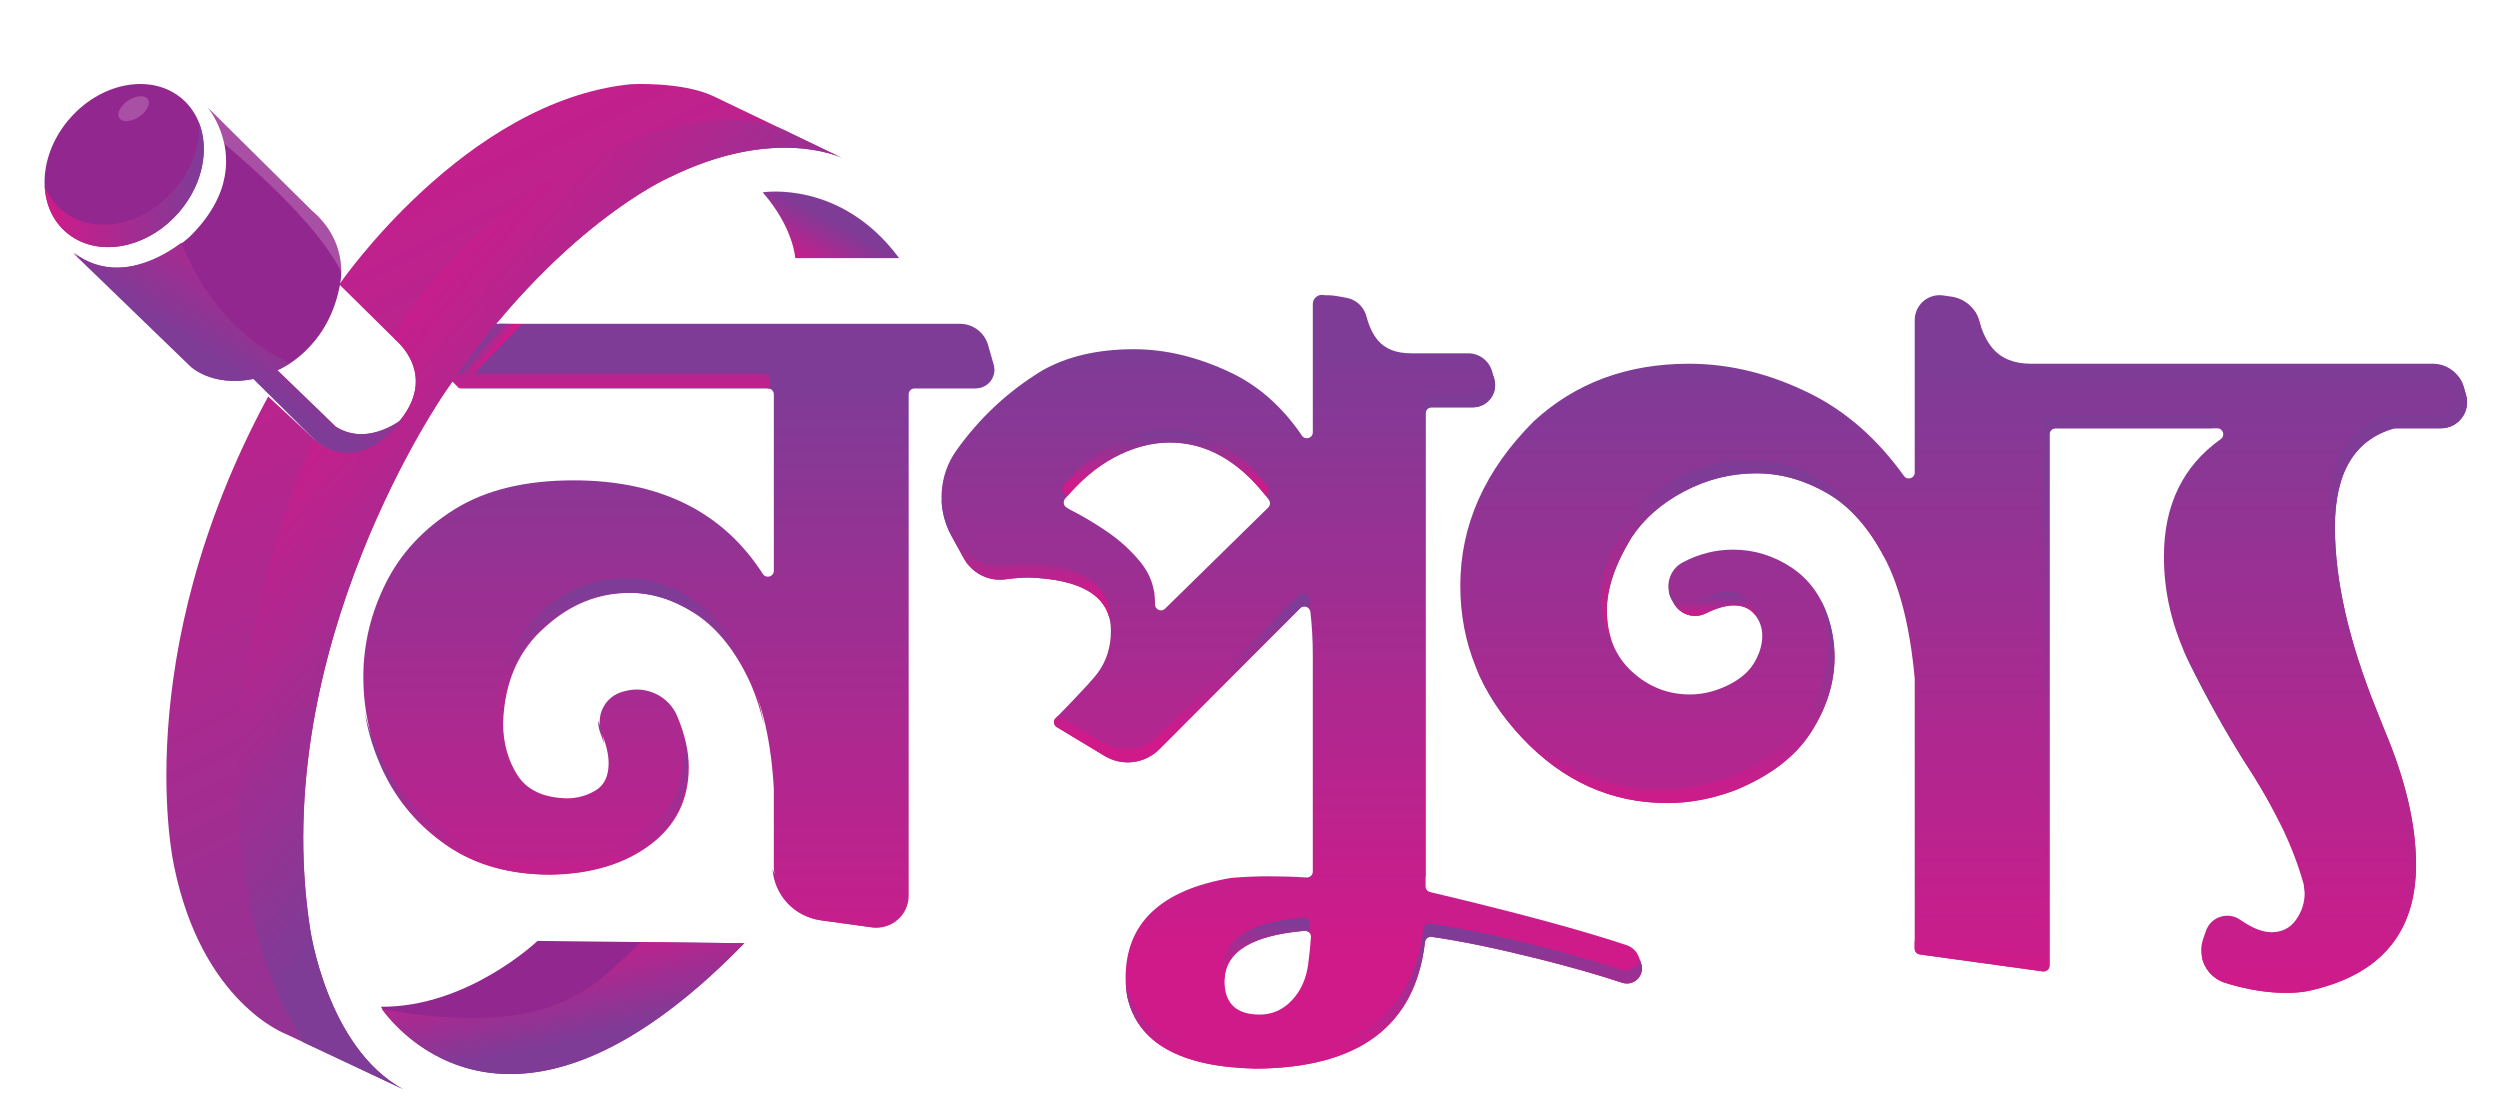 <svg width="211" height="94" viewBox="0 0 211 94" fill="none" xmlns="http://www.w3.org/2000/svg">
<g clip-path="url(#clip0_584_15091)">
<path d="M81.019 27.329H34.629C34.182 27.329 33.958 27.87 34.273 28.186L38.783 32.701C38.808 32.726 38.83 32.753 38.85 32.779H64.808C65.086 32.779 65.311 33.004 65.311 33.282V48.172C65.311 48.676 64.657 48.864 64.384 48.44C61 43.175 55.671 40.542 48.401 40.542C44.331 40.542 40.99 41.355 38.379 42.978C35.767 44.602 33.828 46.681 32.563 49.212C31.297 51.745 30.666 54.388 30.666 57.141C30.666 59.948 31.27 62.619 32.481 65.151C33.69 67.684 35.478 69.763 37.842 71.386C40.206 73.01 43.093 73.822 46.502 73.822C49.911 73.768 52.701 72.928 54.874 71.303C57.045 69.68 58.132 67.491 58.132 64.738C58.132 63.431 57.81 62.005 57.166 60.461C56.452 58.749 54.564 57.846 52.772 58.324L52.563 58.38C51.04 58.786 50.223 60.429 50.796 61.898C51.177 62.876 51.368 63.712 51.368 64.408C51.368 65.51 50.997 66.281 50.255 66.72C49.513 67.161 48.701 67.381 47.822 67.381C45.843 67.327 44.454 66.666 43.657 65.4C42.86 64.134 42.461 62.675 42.461 61.023C42.571 57.554 43.782 54.829 46.091 52.848C48.18 50.976 50.545 50.04 53.184 50.04C55.054 50.04 56.882 50.606 58.67 51.732C60.457 52.861 61.956 54.637 63.165 57.059C64.372 59.479 65.087 62.639 65.308 66.54C65.308 66.55 65.309 66.561 65.309 66.571V73.04C65.309 75.381 67.036 77.364 69.352 77.682L73.618 78.27C75.243 78.494 76.692 77.23 76.692 75.587V33.282C76.692 33.004 76.916 32.779 77.194 32.779H82.362C83.405 32.779 84.158 31.779 83.869 30.776L83.393 29.119C83.089 28.058 82.121 27.329 81.019 27.329Z" fill="url(#paint0_linear_584_15091)"/>
<path d="M57.765 63.486C57.765 66.239 56.678 68.428 54.506 70.051C52.333 71.676 49.542 72.516 46.134 72.57C42.724 72.57 39.837 71.758 37.474 70.134C35.109 68.511 33.321 66.432 32.113 63.9C31.531 62.683 31.09 61.433 30.789 60.15C31.069 61.867 31.592 63.529 32.36 65.135C33.569 67.667 35.357 69.746 37.721 71.369C40.085 72.994 42.972 73.805 46.381 73.805C49.79 73.751 52.58 72.911 54.753 71.287C56.924 69.663 58.011 67.475 58.011 64.721C58.011 63.959 57.9 63.155 57.682 62.312C57.736 62.712 57.765 63.104 57.765 63.486Z" fill="url(#paint1_linear_584_15091)"/>
<path d="M64.44 31.526H38.481C38.461 31.5 38.44 31.473 38.414 31.448L34.318 27.347C34.003 27.471 33.884 27.9 34.151 28.168L38.661 32.683C38.686 32.708 38.708 32.735 38.728 32.761H64.686C64.78 32.761 64.867 32.788 64.942 32.833V32.029C64.941 31.75 64.716 31.526 64.44 31.526Z" fill="url(#paint2_linear_584_15091)"/>
<path d="M62.796 55.805C61.586 53.383 60.087 51.608 58.301 50.478C56.513 49.351 54.685 48.786 52.816 48.786C50.176 48.786 47.811 49.722 45.722 51.594C43.413 53.575 42.202 56.302 42.092 59.769C42.092 60.618 42.199 61.416 42.409 62.162C42.364 61.786 42.339 61.401 42.339 61.005C42.449 57.536 43.659 54.811 45.969 52.829C48.058 50.958 50.423 50.021 53.062 50.021C54.932 50.021 56.76 50.587 58.548 51.714C60.335 52.843 61.834 54.618 63.043 57.04C63.649 58.254 64.13 59.654 64.488 61.239C64.119 59.136 63.555 57.325 62.796 55.805Z" fill="url(#paint3_linear_584_15091)"/>
<path d="M50.982 62.776C50.932 62.206 50.769 61.554 50.495 60.82C50.482 61.171 50.539 61.531 50.676 61.88C50.798 62.193 50.898 62.49 50.982 62.776Z" fill="url(#paint4_linear_584_15091)"/>
<path d="M83.748 30.757L83.557 30.093C83.489 30.873 82.837 31.526 81.995 31.526H76.826C76.549 31.526 76.324 31.75 76.324 32.029V74.335C76.324 75.978 74.875 77.242 73.251 77.018L68.984 76.43C67.196 76.184 65.761 74.946 65.198 73.318C65.337 75.528 67.012 77.359 69.231 77.665L73.497 78.253C75.122 78.477 76.571 77.213 76.571 75.57V33.264C76.571 32.986 76.795 32.761 77.073 32.761H82.241C83.284 32.761 84.037 31.76 83.748 30.757Z" fill="url(#paint5_linear_584_15091)"/>
<path d="M120.708 75.293C120.481 75.24 120.32 75.037 120.32 74.804V72.784V34.881C120.32 34.603 120.545 34.379 120.822 34.379H124.313C125.561 34.379 126.462 33.18 126.117 31.98L125.934 31.342C125.675 30.44 124.851 29.819 123.913 29.819H119.08C117.838 29.819 116.907 29.451 116.285 28.713C115.872 28.223 115.554 27.557 115.334 26.718C115.118 25.895 114.452 25.266 113.613 25.131C113.594 25.129 113.577 25.125 113.56 25.122C113.329 25.077 113.147 25.042 113.008 25.019C112.87 24.996 112.721 24.973 112.561 24.949C112.408 24.928 112.163 24.916 111.826 24.915C111.788 24.915 111.749 24.911 111.71 24.904L111.703 24.902C111.234 24.816 110.801 25.177 110.801 25.655V36.485C110.801 36.98 110.162 37.175 109.884 36.766C108.248 34.359 106.265 32.596 103.936 31.478C101.152 30.143 98.405 29.474 95.692 29.474C92.656 29.474 90.08 30.073 87.964 31.27C85.099 33.011 82.684 35.259 80.72 38.014C79.207 40.137 79.051 42.944 80.307 45.229L81.343 47.113C82.037 48.376 83.435 49.093 84.86 48.895C85.565 48.796 86.255 48.746 86.929 48.746C91.482 48.93 93.759 50.428 93.759 53.236C93.759 54.618 93.379 55.816 92.621 56.829C91.87 57.831 89.056 60.652 89.03 60.695C88.889 60.928 88.963 61.23 89.197 61.37L93.236 63.804C94.719 64.698 96.619 64.465 97.843 63.24L109.74 51.329C110.037 51.032 110.546 51.209 110.594 51.627C110.732 52.799 110.8 54.027 110.8 55.309V68.848V73.56C110.8 73.851 110.554 74.079 110.264 74.06C109.201 73.992 108.138 73.959 107.075 73.959C106.072 73.959 105.022 74.003 103.927 74.094C103.91 74.096 103.892 74.098 103.874 74.101C97.958 75.117 95.001 77.925 95.001 82.523C95.001 83.022 95.046 83.545 95.135 84.088C95.138 84.103 95.14 84.119 95.144 84.134C96.027 88.032 99.635 90.052 105.971 90.189C114.691 90.144 119.458 86.581 120.271 79.5C120.303 79.225 120.552 79.03 120.826 79.068C123.226 79.406 126.197 80.018 129.738 80.899C132.407 81.562 134.796 82.243 136.907 82.941C137.92 83.275 138.873 82.297 138.508 81.293L138.322 80.779C138.149 80.304 137.77 79.934 137.292 79.773C133.533 78.514 128.006 77.021 120.708 75.293ZM98.334 51.37C98.014 51.685 97.473 51.452 97.483 51.001C97.484 50.962 97.484 50.925 97.484 50.887C97.484 49.599 97.081 48.458 96.276 47.468C95.471 46.478 94.528 45.615 93.447 44.877C92.374 44.146 91.334 43.528 90.328 43.023C90.314 43.016 90.301 43.008 90.287 43C90.202 42.944 90.117 42.892 90.031 42.844C89.758 42.693 89.698 42.324 89.899 42.086C91.199 40.548 92.566 39.395 93.997 38.627C95.584 37.776 97.16 37.349 98.723 37.349C101.873 37.349 104.66 38.956 107.084 42.172C107.237 42.375 107.216 42.659 107.035 42.837L98.334 51.37ZM110.42 81.314C110.259 82.58 109.799 83.616 109.04 84.422C108.282 85.227 107.373 85.631 106.315 85.631C104.338 85.631 103.349 84.687 103.349 82.799C103.349 80.364 105.6 78.951 110.104 78.559C110.406 78.533 110.662 78.781 110.644 79.085C110.611 79.652 110.537 80.395 110.42 81.314Z" fill="url(#paint6_linear_584_15091)"/>
<path d="M97.44 50.177C97.42 50.012 97.392 49.852 97.357 49.692C97.357 49.72 97.358 49.747 97.358 49.775C97.358 49.813 97.358 49.85 97.357 49.889C97.355 50 97.387 50.098 97.44 50.177Z" fill="url(#paint7_linear_584_15091)"/>
<path d="M89.907 41.731C89.971 41.767 90.037 41.808 90.101 41.849C91.341 40.429 92.639 39.355 93.998 38.625C95.584 37.774 97.159 37.347 98.723 37.347C101.757 37.347 104.453 38.838 106.812 41.819L106.912 41.722C107.093 41.544 107.113 41.26 106.96 41.057C104.537 37.843 101.75 36.234 98.6 36.234C97.035 36.234 95.461 36.661 93.874 37.512C92.442 38.281 91.075 39.434 89.775 40.971C89.574 41.211 89.635 41.581 89.907 41.731Z" fill="url(#paint8_linear_584_15091)"/>
<path d="M124.187 33.266H120.696C120.419 33.266 120.194 33.491 120.194 33.769V71.671V73.69C120.194 73.814 120.241 73.929 120.318 74.018V72.782V34.881C120.318 34.603 120.542 34.378 120.82 34.378H124.31C125.559 34.378 126.46 33.18 126.114 31.979L126.037 31.71C125.886 32.572 125.137 33.266 124.187 33.266Z" fill="url(#paint9_linear_584_15091)"/>
<path d="M110.102 78.559C110.241 78.547 110.368 78.595 110.466 78.677C110.489 78.418 110.506 78.183 110.519 77.973C110.536 77.669 110.28 77.421 109.978 77.447C105.476 77.839 103.223 79.253 103.223 81.687C103.223 82.072 103.266 82.415 103.349 82.722C103.396 80.335 105.646 78.947 110.102 78.559Z" fill="url(#paint10_linear_584_15091)"/>
<path d="M97.84 63.237L109.736 51.326C110.007 51.056 110.452 51.179 110.565 51.519C110.537 51.179 110.506 50.843 110.467 50.512C110.417 50.095 109.91 49.917 109.613 50.214L97.716 62.125C96.492 63.351 94.592 63.583 93.109 62.69L89.309 60.399C89.136 60.576 89.031 60.684 89.026 60.692C88.886 60.924 88.96 61.227 89.193 61.367L93.233 63.801C94.717 64.696 96.617 64.462 97.84 63.237Z" fill="url(#paint11_linear_584_15091)"/>
<path d="M138.506 81.293L138.401 81.006C138.197 81.637 137.504 82.068 136.781 81.83C134.67 81.132 132.28 80.451 129.612 79.788C126.07 78.906 123.1 78.295 120.7 77.957C120.426 77.919 120.176 78.114 120.145 78.389C119.332 85.47 114.566 89.033 105.845 89.078C99.51 88.94 95.901 86.921 95.018 83.023C95.015 83.014 95.014 83.006 95.013 82.997C95.033 83.35 95.071 83.715 95.133 84.089C95.135 84.104 95.138 84.12 95.141 84.135C96.025 88.033 99.632 90.053 105.968 90.19C114.689 90.144 119.455 86.582 120.268 79.501C120.3 79.226 120.55 79.03 120.824 79.069C123.223 79.407 126.194 80.019 129.736 80.899C132.404 81.563 134.793 82.243 136.904 82.941C137.917 83.276 138.871 82.298 138.506 81.293Z" fill="url(#paint12_linear_584_15091)"/>
<path d="M93.632 52.176C93.632 52.159 93.633 52.14 93.633 52.123C93.633 49.315 91.357 47.818 86.803 47.633C86.129 47.633 85.44 47.682 84.734 47.781C83.309 47.98 81.911 47.262 81.217 46L80.181 44.116C79.835 43.488 79.599 42.821 79.465 42.141C79.496 43.202 79.774 44.262 80.304 45.228L81.341 47.111C82.034 48.374 83.432 49.092 84.857 48.893C85.563 48.794 86.253 48.745 86.926 48.745C90.868 48.905 93.103 50.05 93.632 52.176Z" fill="url(#paint13_linear_584_15091)"/>
<path d="M200.617 60.015C198.252 54.179 197.07 49.005 197.07 44.49C197.07 39.898 198.723 37.125 202.031 36.169C202.078 36.155 202.126 36.149 202.174 36.149H206.029C207.49 36.149 208.545 34.747 208.14 33.341L207.947 32.672C207.612 31.503 206.543 30.699 205.329 30.699H179.172H177.686H171.418C169.988 30.699 168.903 30.259 168.16 29.377C167.68 28.809 167.31 28.044 167.048 27.083C166.762 26.035 165.887 25.25 164.819 25.056C164.79 25.051 164.763 25.046 164.737 25.041C164.568 25.009 164.311 24.972 163.966 24.929C162.712 24.771 161.603 25.748 161.603 27.013V39.88C161.603 40.368 160.979 40.569 160.695 40.172C158.464 37.062 155.853 34.758 152.86 33.258C149.45 31.553 146.014 30.699 142.55 30.699C137.325 30.699 132.953 32.323 129.436 35.571C125.311 39.701 123.249 44.324 123.249 49.445C123.249 54.289 124.982 58.557 128.446 62.245C131.911 65.933 136.006 67.778 140.736 67.778C142.606 67.778 144.502 67.421 146.428 66.704C149.398 65.494 151.542 63.856 152.861 61.79C154.18 59.725 154.84 57.62 154.84 55.473C154.84 54.372 154.675 53.299 154.346 52.252C153.74 50.325 152.681 48.867 151.17 47.876C149.657 46.885 148.021 46.39 146.262 46.39C144.783 46.39 143.367 46.751 142.012 47.472C140.88 48.075 140.48 49.505 141.109 50.624L141.287 50.941C141.816 51.882 142.988 52.256 143.956 51.778C144.876 51.324 145.673 51.096 146.344 51.096C147.114 51.096 147.705 51.358 148.117 51.881C148.529 52.404 148.735 52.996 148.735 53.656C148.735 54.428 148.501 55.197 148.035 55.968C147.567 56.74 146.811 57.373 145.767 57.868C144.722 58.364 143.677 58.612 142.633 58.612C140.762 58.612 139.128 57.966 137.725 56.671C136.322 55.378 135.621 53.657 135.621 51.51C135.621 49.693 136.308 47.657 137.683 45.399C138.727 43.803 140.212 42.496 142.137 41.477C144.06 40.459 146.096 39.949 148.241 39.949C150.274 39.949 152.254 40.5 154.179 41.6C156.104 42.702 157.726 44.52 159.045 47.051C160.363 49.579 161.214 52.984 161.601 57.267C161.602 57.283 161.603 57.299 161.603 57.313V80.058C161.603 80.309 161.788 80.521 162.036 80.556L172.415 81.986C172.716 82.028 172.985 81.793 172.985 81.488V36.652C172.985 36.374 173.21 36.149 173.487 36.149H179.171H180.739H187.139C187.625 36.149 187.832 36.778 187.435 37.06C184.235 39.33 182.635 42.632 182.635 46.968C182.635 50.051 183.35 53.038 184.78 55.928C186.208 58.818 187.749 61.584 189.399 64.228C191.863 67.956 193.536 71.411 194.42 74.593C194.427 74.62 194.432 74.647 194.436 74.676L194.51 75.344C194.512 75.366 194.513 75.388 194.513 75.411C194.507 76.223 194.259 76.97 193.771 77.648C193.276 78.337 192.587 78.68 191.709 78.68C190.957 78.68 190.079 78.331 189.073 77.63C188.037 76.908 186.597 77.371 186.182 78.566L185.944 79.252C185.419 80.766 186.224 82.426 187.743 82.93C188.06 83.035 188.392 83.132 188.739 83.223C190.223 83.607 191.626 83.801 192.945 83.801C193.659 83.801 194.292 83.745 194.843 83.635C200.891 82.313 203.916 78.763 203.916 72.982C203.916 69.624 203.037 65.853 201.277 61.668L200.617 60.015Z" fill="url(#paint14_linear_584_15091)"/>
<path d="M153.678 50.668C153.735 50.822 153.789 50.978 153.84 51.139C154.169 52.185 154.335 53.258 154.335 54.359C154.335 56.506 153.674 58.612 152.356 60.676C151.037 62.74 148.891 64.38 145.922 65.59C143.996 66.307 142.1 66.664 140.231 66.664C135.501 66.664 131.405 64.82 127.94 61.131C126.499 59.597 125.359 57.962 124.518 56.228C125.384 58.38 126.689 60.385 128.434 62.243C131.898 65.931 135.994 67.776 140.724 67.776C142.593 67.776 144.49 67.419 146.416 66.702C149.386 65.492 151.53 63.853 152.849 61.788C154.168 59.723 154.828 57.618 154.828 55.471C154.828 54.37 154.663 53.297 154.333 52.25C154.156 51.682 153.936 51.155 153.678 50.668Z" fill="url(#paint15_linear_584_15091)"/>
<path d="M158.542 45.936C157.222 43.405 155.599 41.587 153.676 40.486C151.75 39.385 149.771 38.834 147.737 38.834C145.593 38.834 143.557 39.344 141.633 40.362C139.707 41.381 138.223 42.688 137.179 44.284C135.805 46.542 135.118 48.578 135.118 50.395C135.118 51.779 135.41 52.984 135.992 54.013C135.739 53.255 135.611 52.42 135.611 51.507C135.611 49.69 136.298 47.654 137.673 45.396C138.717 43.8 140.202 42.493 142.127 41.474C144.051 40.456 146.086 39.946 148.231 39.946C150.264 39.946 152.244 40.497 154.169 41.597C156.094 42.699 157.717 44.516 159.036 47.047C159.098 47.169 159.159 47.293 159.221 47.418C159.01 46.894 158.784 46.4 158.542 45.936Z" fill="url(#paint16_linear_584_15091)"/>
<path d="M167.199 27.6C167.142 27.433 167.088 27.261 167.038 27.081C166.948 26.752 166.801 26.448 166.608 26.182C166.768 26.72 166.965 27.193 167.199 27.6Z" fill="url(#paint17_linear_584_15091)"/>
<path d="M141.276 50.937C141.805 51.878 142.977 52.253 143.944 51.775C144.865 51.32 145.662 51.093 146.333 51.093C147.103 51.093 147.694 51.355 148.106 51.877C148.131 51.908 148.152 51.94 148.174 51.971C148.088 51.536 147.903 51.133 147.613 50.765C147.201 50.243 146.608 49.981 145.84 49.981C145.168 49.981 144.371 50.208 143.451 50.663C142.518 51.124 141.398 50.79 140.844 49.923C140.889 50.161 140.972 50.397 141.098 50.62L141.276 50.937Z" fill="url(#paint18_linear_584_15091)"/>
<path d="M208.13 33.338L207.937 32.668C207.847 32.354 207.703 32.068 207.518 31.814L207.636 32.225C208.041 33.63 206.986 35.032 205.525 35.032H201.671C201.623 35.032 201.575 35.039 201.528 35.052C198.22 36.008 196.566 38.78 196.566 43.373C196.566 47.888 197.748 53.064 200.114 58.898L200.774 60.55C202.533 64.735 203.413 68.507 203.413 71.864C203.413 77.645 200.388 81.195 194.339 82.517C193.789 82.627 193.156 82.683 192.442 82.683C191.121 82.683 189.72 82.489 188.236 82.105C187.889 82.014 187.557 81.917 187.24 81.812C186.653 81.617 186.174 81.25 185.836 80.785C186.038 81.753 186.73 82.59 187.733 82.924C188.05 83.029 188.382 83.126 188.729 83.216C190.213 83.601 191.616 83.795 192.935 83.795C193.65 83.795 194.283 83.739 194.833 83.629C200.881 82.307 203.906 78.757 203.906 72.976C203.906 69.618 203.027 65.847 201.267 61.662L200.607 60.01C198.242 54.175 197.06 49 197.06 44.485C197.06 39.893 198.713 37.12 202.021 36.164C202.068 36.15 202.116 36.144 202.164 36.144H206.019C207.481 36.147 208.535 34.745 208.13 33.338Z" fill="url(#paint19_linear_584_15091)"/>
<path d="M192.728 70.112C191.791 67.897 190.516 65.565 188.896 63.113C187.246 60.471 185.706 57.704 184.276 54.813C184.228 54.715 184.182 54.618 184.137 54.522C184.33 54.992 184.54 55.46 184.77 55.925C186.198 58.815 187.74 61.581 189.389 64.225C190.74 66.269 191.852 68.231 192.728 70.112Z" fill="url(#paint20_linear_584_15091)"/>
<path d="M186.931 35.945C187.329 35.663 187.123 35.034 186.635 35.034H180.235H178.667H172.984C172.706 35.034 172.482 35.259 172.482 35.537V80.373C172.482 80.678 172.213 80.913 171.912 80.871L161.593 79.449V80.055C161.593 80.305 161.778 80.518 162.026 80.552L172.405 81.983C172.706 82.025 172.975 81.79 172.975 81.485V36.649C172.975 36.371 173.2 36.146 173.478 36.146H179.161H180.729H186.655C186.746 36.079 186.838 36.011 186.931 35.945Z" fill="url(#paint21_linear_584_15091)"/>
<path d="M44.037 27.353L39.968 31.542L38.792 31.563L42.1 27.321L44.037 27.353Z" fill="url(#paint22_linear_584_15091)"/>
<path d="M34.017 91.925L24.116 87.265C24.116 87.265 17.052 84.649 14.696 73.119C14.696 73.119 10.662 55.611 22.634 33.464L26.689 37.222C26.689 37.222 29.713 40.002 33.464 35.832C37.215 31.663 33.319 28.628 33.319 28.628L28.637 24.004C28.637 24.004 39.25 8.51 53.25 7.106C53.25 7.106 57.524 6.872 60.184 8.105L71.088 13.338C71.088 13.338 65.461 10.53 56.433 14.997C56.433 14.997 47.035 19.103 37.615 33.016C37.615 33.016 22.503 54.609 26.166 78.35C26.166 78.353 27.561 88.393 34.017 91.925Z" fill="url(#paint23_linear_584_15091)"/>
<path d="M32.149 84.969C32.149 84.969 42.223 100.797 62.831 79.608L45.363 79.416C45.363 79.416 39.475 85.032 32.149 84.969Z" fill="#92278F"/>
<path d="M64.371 16.233C64.371 16.233 70.978 15.148 75.885 21.785H67.118C67.118 21.785 66.987 19.232 64.371 16.233Z" fill="url(#paint24_linear_584_15091)"/>
<path d="M15.004 18.022C17.749 14.949 17.949 10.645 15.451 8.408C12.953 6.172 8.703 6.85 5.958 9.923C3.213 12.996 3.013 17.3 5.511 19.537C8.009 21.774 12.259 21.096 15.004 18.022Z" fill="#92278F"/>
<path d="M16.806 10.381C16.889 12.16 16.259 14.115 14.911 15.785C12.322 18.988 8.068 19.927 5.408 17.882C4.652 17.3 4.105 16.539 3.771 15.674C3.846 17.308 4.522 18.794 5.795 19.774C8.455 21.82 12.71 20.881 15.298 17.678C17.15 15.385 17.646 12.555 16.806 10.381Z" fill="url(#paint25_linear_584_15091)"/>
<path d="M6.243 21.338L16.143 30.912C16.143 30.912 17.931 32.699 21.464 31.976L26.741 37.208C26.741 37.208 30.23 40.484 34.243 35.208C34.243 35.208 31.233 37.804 28.355 36.016L23.427 31.25C23.427 31.25 27.613 29.591 28.661 24.187C28.661 24.187 29.664 20.613 26.305 17.762L17.539 9.083C17.539 9.083 18.152 9.807 18.606 11.018C19.363 13.035 19.676 16.402 15.97 20.018C15.97 20.019 10.823 24.785 6.243 21.338Z" fill="#92278F"/>
<path d="M33.227 28.284L33.319 28.628C33.319 28.628 37.215 31.664 33.464 35.833C29.713 40.002 26.689 37.222 26.689 37.222C26.566 37.108 26.361 37.153 26.299 37.308C15.354 64.765 21.133 80.799 25.607 87.966L34.017 91.924C27.563 88.392 26.167 78.352 26.167 78.352C22.504 54.611 37.616 33.017 37.616 33.017C47.036 19.104 56.434 14.998 56.434 14.998C65.16 10.681 70.706 13.159 71.069 13.329L66.774 11.268C59.155 7.089 41.559 14.713 33.227 28.284Z" fill="url(#paint26_linear_584_15091)"/>
<path d="M71.068 13.33L71.087 13.34C71.087 13.34 71.08 13.336 71.068 13.33Z" fill="url(#paint27_linear_584_15091)"/>
<path d="M28.259 36.017L23.331 31.251C23.331 31.251 23.788 31.068 24.437 30.632C19.281 28.228 16.625 23.79 15.303 20.485C13.841 21.595 9.813 24.096 6.148 21.338L16.049 30.911C16.049 30.911 17.836 32.699 21.369 31.975L26.646 37.208C26.646 37.208 30.135 40.484 34.148 35.208C34.145 35.208 31.137 37.803 28.259 36.017Z" fill="url(#paint28_linear_584_15091)"/>
<path d="M54.08 79.513C50.65 82.6 47.323 87.957 32.208 85.142C33.39 86.803 43.452 99.473 62.772 79.608L54.08 79.513Z" fill="url(#paint29_linear_584_15091)"/>
<path opacity="0.24" d="M11.732 9.86C12.396 9.419 12.73 8.754 12.478 8.373C12.226 7.993 11.484 8.042 10.82 8.483C10.156 8.924 9.822 9.59 10.074 9.97C10.326 10.35 11.069 10.301 11.732 9.86Z" fill="#EFD0E4"/>
<path opacity="0.24" d="M18.931 12.136C21.492 14.287 26.965 19.157 28.8 22.968C28.811 21.675 28.437 19.575 26.305 17.765L17.539 9.086C17.539 9.086 18.152 9.81 18.606 11.02C18.732 11.355 18.846 11.729 18.931 12.136Z" fill="#EFD0E4"/>
</g>
<defs>
<linearGradient id="paint0_linear_584_15091" x1="57.299" y1="85.106" x2="57.299" y2="32.046" gradientUnits="userSpaceOnUse">
<stop stop-color="#D01A8A"/>
<stop offset="1" stop-color="#7E3C97"/>
</linearGradient>
<linearGradient id="paint1_linear_584_15091" x1="44.4" y1="75.629" x2="44.4" y2="61.414" gradientUnits="userSpaceOnUse">
<stop stop-color="#D01A8A"/>
<stop offset="1" stop-color="#7E3C97"/>
</linearGradient>
<linearGradient id="paint2_linear_584_15091" x1="49.473" y1="33.566" x2="49.473" y2="27.855" gradientUnits="userSpaceOnUse">
<stop stop-color="#D01A8A"/>
<stop offset="1" stop-color="#7E3C97"/>
</linearGradient>
<linearGradient id="paint3_linear_584_15091" x1="53.29" y1="63.949" x2="53.29" y2="50.023" gradientUnits="userSpaceOnUse">
<stop stop-color="#D01A8A"/>
<stop offset="1" stop-color="#7E3C97"/>
</linearGradient>
<linearGradient id="paint4_linear_584_15091" x1="50.737" y1="63.037" x2="50.737" y2="61.001" gradientUnits="userSpaceOnUse">
<stop stop-color="#D01A8A"/>
<stop offset="1" stop-color="#7E3C97"/>
</linearGradient>
<linearGradient id="paint5_linear_584_15091" x1="74.504" y1="84.716" x2="74.504" y2="34.553" gradientUnits="userSpaceOnUse">
<stop stop-color="#D01A8A"/>
<stop offset="1" stop-color="#7E3C97"/>
</linearGradient>
<linearGradient id="paint6_linear_584_15091" x1="109.025" y1="80.484" x2="109.025" y2="29.777" gradientUnits="userSpaceOnUse">
<stop stop-color="#D01A8A"/>
<stop offset="1" stop-color="#7E3C97"/>
</linearGradient>
<linearGradient id="paint7_linear_584_15091" x1="97.398" y1="50.105" x2="97.398" y2="49.729" gradientUnits="userSpaceOnUse">
<stop stop-color="#D01A8A"/>
<stop offset="1" stop-color="#7E3C97"/>
</linearGradient>
<linearGradient id="paint8_linear_584_15091" x1="98.36" y1="41.015" x2="98.36" y2="36.656" gradientUnits="userSpaceOnUse">
<stop stop-color="#D01A8A"/>
<stop offset="1" stop-color="#7E3C97"/>
</linearGradient>
<linearGradient id="paint9_linear_584_15091" x1="123.191" y1="67.73" x2="123.191" y2="34.876" gradientUnits="userSpaceOnUse">
<stop stop-color="#D01A8A"/>
<stop offset="1" stop-color="#7E3C97"/>
</linearGradient>
<linearGradient id="paint10_linear_584_15091" x1="106.871" y1="81.938" x2="106.871" y2="77.84" gradientUnits="userSpaceOnUse">
<stop stop-color="#D01A8A"/>
<stop offset="1" stop-color="#7E3C97"/>
</linearGradient>
<linearGradient id="paint11_linear_584_15091" x1="99.761" y1="62.221" x2="99.761" y2="51.136" gradientUnits="userSpaceOnUse">
<stop stop-color="#D01A8A"/>
<stop offset="1" stop-color="#7E3C97"/>
</linearGradient>
<linearGradient id="paint12_linear_584_15091" x1="116.799" y1="88.37" x2="116.799" y2="78.867" gradientUnits="userSpaceOnUse">
<stop stop-color="#D01A8A"/>
<stop offset="1" stop-color="#7E3C97"/>
</linearGradient>
<linearGradient id="paint13_linear_584_15091" x1="86.549" y1="50.685" x2="86.549" y2="42.893" gradientUnits="userSpaceOnUse">
<stop stop-color="#D01A8A"/>
<stop offset="1" stop-color="#7E3C97"/>
</linearGradient>
<linearGradient id="paint14_linear_584_15091" x1="165.737" y1="84.194" x2="165.737" y2="30.939" gradientUnits="userSpaceOnUse">
<stop stop-color="#D01A8A"/>
<stop offset="1" stop-color="#7E3C97"/>
</linearGradient>
<linearGradient id="paint15_linear_584_15091" x1="139.673" y1="67.89" x2="139.673" y2="52.419" gradientUnits="userSpaceOnUse">
<stop stop-color="#D01A8A"/>
<stop offset="1" stop-color="#7E3C97"/>
</linearGradient>
<linearGradient id="paint16_linear_584_15091" x1="147.169" y1="54.115" x2="147.169" y2="40.388" gradientUnits="userSpaceOnUse">
<stop stop-color="#D01A8A"/>
<stop offset="1" stop-color="#7E3C97"/>
</linearGradient>
<linearGradient id="paint17_linear_584_15091" x1="166.903" y1="27.61" x2="166.903" y2="26.327" gradientUnits="userSpaceOnUse">
<stop stop-color="#D01A8A"/>
<stop offset="1" stop-color="#7E3C97"/>
</linearGradient>
<linearGradient id="paint18_linear_584_15091" x1="144.51" y1="51.997" x2="144.51" y2="50.135" gradientUnits="userSpaceOnUse">
<stop stop-color="#D01A8A"/>
<stop offset="1" stop-color="#7E3C97"/>
</linearGradient>
<linearGradient id="paint19_linear_584_15091" x1="197.026" y1="84.145" x2="197.026" y2="37.136" gradientUnits="userSpaceOnUse">
<stop stop-color="#D01A8A"/>
<stop offset="1" stop-color="#7E3C97"/>
</linearGradient>
<linearGradient id="paint20_linear_584_15091" x1="188.432" y1="70.216" x2="188.432" y2="56.116" gradientUnits="userSpaceOnUse">
<stop stop-color="#D01A8A"/>
<stop offset="1" stop-color="#7E3C97"/>
</linearGradient>
<linearGradient id="paint21_linear_584_15091" x1="174.367" y1="82.304" x2="174.367" y2="39.841" gradientUnits="userSpaceOnUse">
<stop stop-color="#D01A8A"/>
<stop offset="1" stop-color="#7E3C97"/>
</linearGradient>
<linearGradient id="paint22_linear_584_15091" x1="41.623" y1="29.639" x2="40.749" y2="28.882" gradientUnits="userSpaceOnUse">
<stop stop-color="#D01A8A"/>
<stop offset="1" stop-color="#7E3C97"/>
</linearGradient>
<linearGradient id="paint23_linear_584_15091" x1="22.14" y1="2.397" x2="68.516" y2="95.794" gradientUnits="userSpaceOnUse">
<stop stop-color="#D01A8A"/>
<stop offset="1" stop-color="#7E3C97"/>
</linearGradient>
<linearGradient id="paint24_linear_584_15091" x1="68.044" y1="22.718" x2="70.338" y2="18.645" gradientUnits="userSpaceOnUse">
<stop stop-color="#D01A8A"/>
<stop offset="1" stop-color="#7E3C97"/>
</linearGradient>
<linearGradient id="paint25_linear_584_15091" x1="3.77" y1="15.619" x2="17.202" y2="15.619" gradientUnits="userSpaceOnUse">
<stop stop-color="#D01A8A"/>
<stop offset="1" stop-color="#7E3C97"/>
</linearGradient>
<linearGradient id="paint26_linear_584_15091" x1="25.268" y1="31.182" x2="50.266" y2="52.226" gradientUnits="userSpaceOnUse">
<stop stop-color="#D01A8A"/>
<stop offset="1" stop-color="#7E3C97"/>
</linearGradient>
<linearGradient id="paint27_linear_584_15091" x1="51.54" y1="-3.047" x2="77.895" y2="19.282" gradientUnits="userSpaceOnUse">
<stop stop-color="#D01A8A"/>
<stop offset="1" stop-color="#7E3C97"/>
</linearGradient>
<linearGradient id="paint28_linear_584_15091" x1="25.651" y1="19.612" x2="18.597" y2="30.684" gradientUnits="userSpaceOnUse">
<stop stop-color="#D01A8A"/>
<stop offset="1" stop-color="#7E3C97"/>
</linearGradient>
<linearGradient id="paint29_linear_584_15091" x1="46.669" y1="78.577" x2="48.681" y2="87.867" gradientUnits="userSpaceOnUse">
<stop stop-color="#D01A8A"/>
<stop offset="1" stop-color="#7E3C97"/>
</linearGradient>
<clipPath id="clip0_584_15091">
<rect width="211" height="94" fill="white"/>
</clipPath>
</defs>
</svg>
